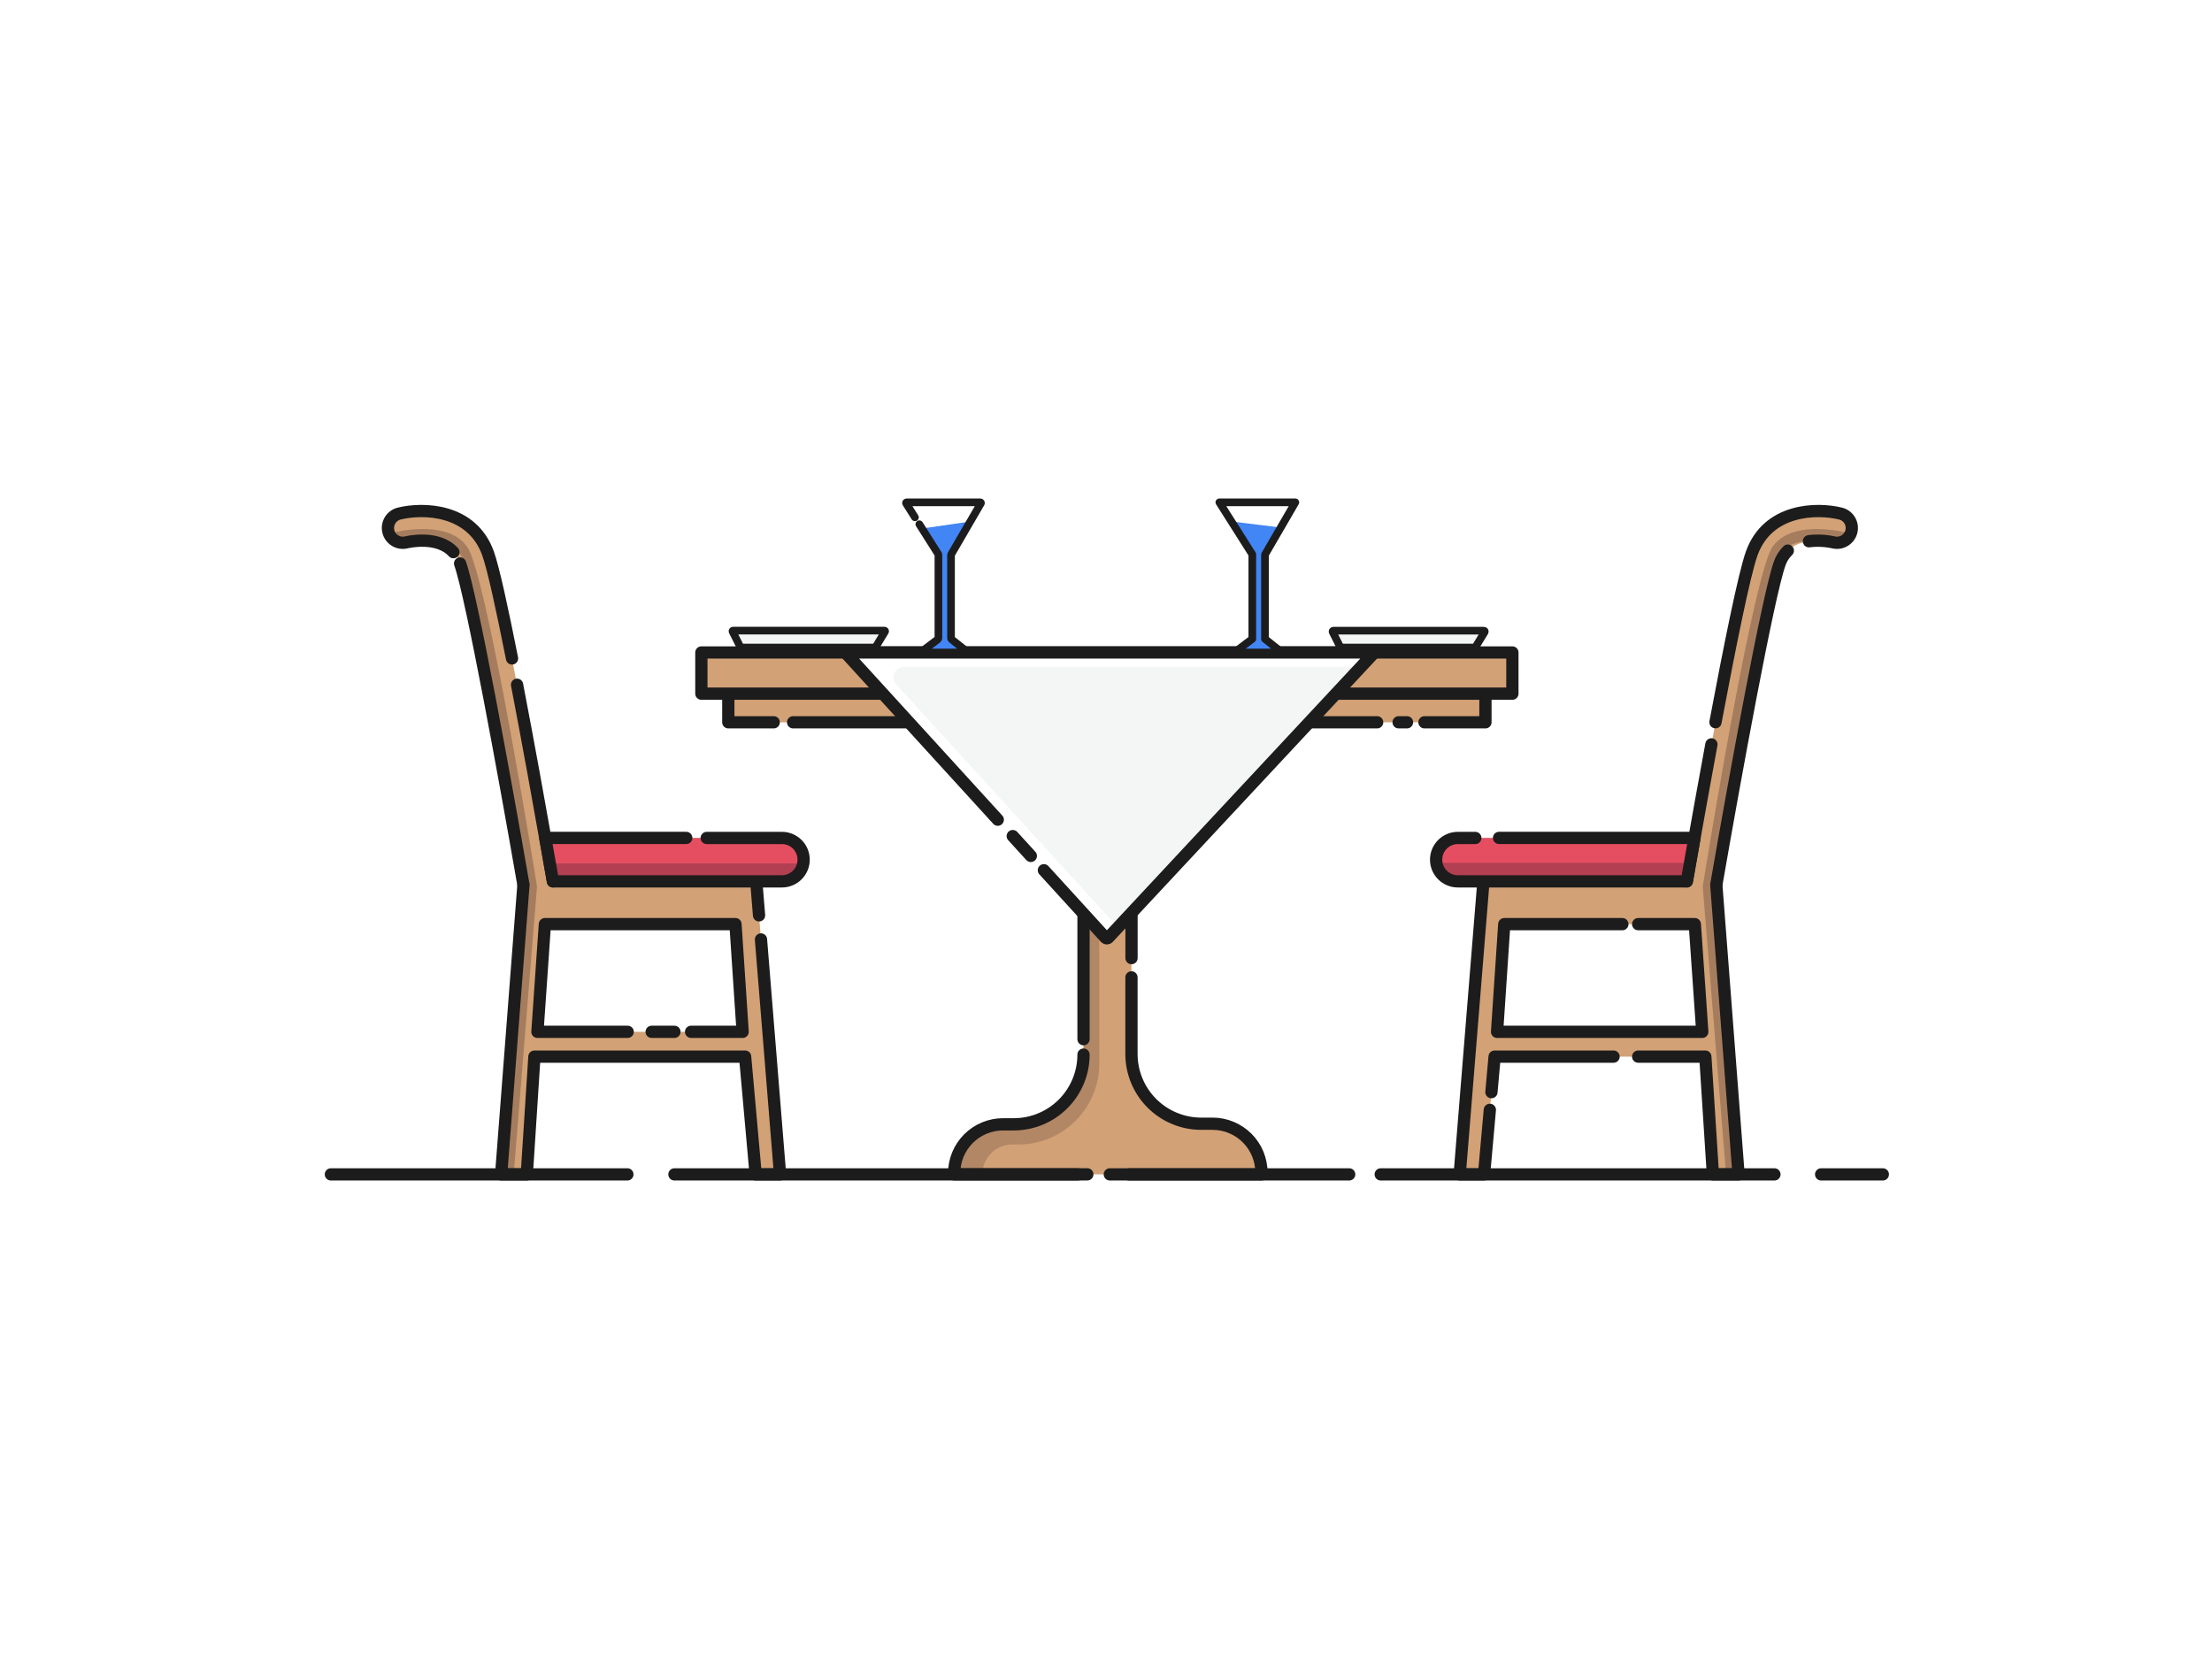 <svg width="361" height="274" viewBox="0 0 361 274" fill="none" xmlns="http://www.w3.org/2000/svg">
<g id="table1">
<rect width="361" height="274" fill="white"/>
<g id="_x32__Chair">
<path id="Rectangle 940" d="M242.426 111.175H118.86V117.903H242.426V111.175Z" fill="#D2A176"/>
<path id="Line 204" d="M224.753 117.903H129.435" stroke="#1C1C1C" stroke-width="2" stroke-miterlimit="10" stroke-linecap="round" stroke-linejoin="round"/>
<path id="Line 205" d="M229.625 117.903H228.253" stroke="#1C1C1C" stroke-width="2" stroke-miterlimit="10" stroke-linecap="round" stroke-linejoin="round"/>
<path id="Path 1499" d="M126.273 117.903H118.86V111.175H242.426V117.903H232.472" stroke="#1C1C1C" stroke-width="2" stroke-miterlimit="10" stroke-linecap="round" stroke-linejoin="round"/>
<path id="Path 1500" d="M176.831 146.15V172.148C176.831 175.166 175.631 178.06 173.497 180.195C171.363 182.329 168.468 183.528 165.45 183.529H163.7C161.584 183.53 159.555 184.37 158.059 185.866C156.564 187.362 155.723 189.391 155.722 191.506V191.692H205.87V191.402C205.869 189.286 205.028 187.257 203.532 185.761C202.036 184.265 200.008 183.425 197.892 183.424H196.037C193.019 183.423 190.124 182.224 187.99 180.09C185.856 177.955 184.656 175.061 184.656 172.043V146.142H176.831V146.15Z" fill="#D2A176"/>
<path id="Path 1501" d="M179.405 151.966V173.608C179.405 175.343 179.064 177.061 178.4 178.664C177.736 180.268 176.763 181.724 175.536 182.951C174.309 184.178 172.852 185.152 171.249 185.815C169.646 186.479 167.928 186.82 166.192 186.82H165.2C163.908 186.82 162.669 187.334 161.755 188.247C160.842 189.161 160.328 190.4 160.328 191.692H155.731C155.731 191.692 155.182 184.69 161.425 184.344C167.668 183.997 177.114 183.182 176.84 170.413C176.565 157.774 176.84 149.135 176.84 149.135L179.405 151.966Z" fill="#B28766"/>
<path id="Path 1502" d="M176.831 172.148C176.831 175.166 175.631 178.06 173.497 180.195C171.363 182.329 168.468 183.528 165.45 183.529H163.7C161.584 183.53 159.555 184.37 158.059 185.866C156.564 187.362 155.723 189.391 155.722 191.506V191.692H177.452" stroke="#1C1C1C" stroke-width="2" stroke-miterlimit="10" stroke-linecap="round" stroke-linejoin="round"/>
<path id="Path 1503" d="M184.664 156.394V146.15H176.832V169.631" stroke="#1C1C1C" stroke-width="2" stroke-miterlimit="10" stroke-linecap="round" stroke-linejoin="round"/>
<path id="Path 1504" d="M181.123 191.7H205.87V191.41C205.869 189.294 205.029 187.265 203.533 185.769C202.037 184.274 200.008 183.433 197.893 183.432H196.037C193.019 183.431 190.125 182.232 187.991 180.098C185.856 177.963 184.657 175.069 184.656 172.051V159.54" stroke="#1C1C1C" stroke-width="2" stroke-miterlimit="10" stroke-linecap="round" stroke-linejoin="round"/>
<g id="Group 836">
<path id="Path 1505" d="M88.169 148.57C87.599 148.569 87.048 148.367 86.613 148C86.178 147.632 85.886 147.123 85.789 146.562C82.95 130.107 77.062 97.519 75.085 91.978C73.271 86.888 66.592 88.469 66.309 88.534C65.686 88.685 65.028 88.584 64.479 88.251C63.93 87.919 63.535 87.382 63.382 86.759C63.306 86.45 63.291 86.13 63.339 85.815C63.388 85.501 63.497 85.199 63.662 84.927C63.827 84.655 64.043 84.419 64.3 84.231C64.556 84.042 64.847 83.907 65.156 83.831C69.028 82.879 77.029 83.016 79.651 90.341C82.272 97.665 90.234 143.771 90.573 145.731C90.681 146.364 90.533 147.014 90.163 147.539C89.793 148.063 89.229 148.42 88.596 148.53C88.456 148.559 88.312 148.572 88.169 148.57V148.57Z" fill="white"/>
<path id="Path 1506" d="M88.588 148.54C88.449 148.562 88.309 148.573 88.168 148.572C87.58 148.569 87.013 148.354 86.571 147.967C86.159 147.601 85.884 147.106 85.789 146.563C85.668 145.886 85.547 145.176 85.426 144.45C82.474 127.471 76.98 97.295 75.085 91.98C73.262 86.89 66.591 88.471 66.309 88.535C65.712 88.683 65.081 88.597 64.544 88.296C64.008 87.995 63.606 87.501 63.421 86.914C63.404 86.867 63.391 86.818 63.381 86.769C63.304 86.46 63.288 86.14 63.335 85.826C63.382 85.511 63.491 85.21 63.655 84.937C63.819 84.665 64.036 84.428 64.292 84.24C64.548 84.052 64.839 83.916 65.147 83.841C69.019 82.889 77.021 83.018 79.642 90.35C81.893 96.666 88.128 131.794 90.015 142.619C90.322 144.353 90.507 145.466 90.556 145.741C90.666 146.373 90.52 147.023 90.151 147.548C89.782 148.073 89.22 148.429 88.588 148.54V148.54Z" fill="#D2A176"/>
<path id="Path 1507" d="M127.306 191.7H123.321L121.603 172.478H87.217L85.974 191.7H81.788L85.426 144.448L85.563 142.617H123.321L127.306 191.7Z" fill="#D2A176"/>
<path id="Path 1508" d="M87.644 144.706L87.378 147.965L83.837 191.7H82.595L86.233 144.448C83.28 127.469 77.787 97.293 75.892 91.978C74.069 86.888 67.398 88.469 67.116 88.534C66.519 88.681 65.888 88.596 65.351 88.294C64.815 87.993 64.413 87.499 64.228 86.912C67.463 86.211 73.851 85.444 76.416 89.518C79.4 95.011 85.765 133.212 87.305 142.617C87.523 143.948 87.644 144.706 87.644 144.706Z" fill="#A57D5E"/>
<path id="Path 1509" d="M84.385 111.772C86.224 121.331 88.112 131.817 89.306 138.584L90.233 143.868" stroke="#1C1C1C" stroke-width="2" stroke-miterlimit="10" stroke-linecap="round" stroke-linejoin="round"/>
<path id="Path 1510" d="M73.997 90.131C71.431 87.324 66.543 88.477 66.309 88.534C65.686 88.685 65.028 88.584 64.479 88.251C63.93 87.919 63.535 87.382 63.382 86.759C63.306 86.45 63.291 86.13 63.339 85.815C63.388 85.501 63.497 85.199 63.662 84.927C63.827 84.655 64.043 84.419 64.3 84.231C64.556 84.042 64.847 83.907 65.156 83.831C69.028 82.879 77.029 83.016 79.651 90.341C80.522 92.776 81.982 99.512 83.563 107.481" stroke="#1C1C1C" stroke-width="2" stroke-miterlimit="10" stroke-linecap="round" stroke-linejoin="round"/>
<path id="Path 1511" d="M85.402 144.295C82.449 127.284 76.981 97.277 75.085 91.978" stroke="#1C1C1C" stroke-width="2" stroke-miterlimit="10" stroke-linecap="round" stroke-linejoin="round"/>
<path id="Path 1512" d="M124.192 153.353L127.306 191.7H123.321L121.603 172.478H87.217L85.974 191.7H81.788L85.426 144.448" stroke="#1C1C1C" stroke-width="2" stroke-miterlimit="10" stroke-linecap="round" stroke-linejoin="round"/>
<path id="Path 1513" d="M91.403 142.617H123.321L123.877 149.417" stroke="#1C1C1C" stroke-width="2" stroke-miterlimit="10" stroke-linecap="round" stroke-linejoin="round"/>
<path id="Path 1514" d="M127.604 143.868H90.37L89.104 136.777H127.604C128.069 136.777 128.529 136.869 128.959 137.047C129.389 137.225 129.779 137.485 130.108 137.814C130.437 138.143 130.698 138.534 130.876 138.963C131.053 139.393 131.145 139.853 131.145 140.318V140.318C131.146 140.784 131.055 141.245 130.877 141.676C130.7 142.106 130.439 142.497 130.11 142.827C129.781 143.157 129.391 143.418 128.961 143.597C128.531 143.775 128.069 143.867 127.604 143.868Z" fill="#E54E61"/>
<path id="Path 1515" d="M90.233 140.948H130.338C130.338 140.948 131.113 144.158 124.265 143.868C117.416 143.577 90.596 143.626 90.596 143.626L90.233 140.948Z" fill="#B23F52"/>
<path id="Path 1516" d="M111.996 136.777H88.991L90.242 143.868H127.612C128.077 143.868 128.538 143.776 128.967 143.598C129.397 143.42 129.787 143.159 130.116 142.831C130.445 142.502 130.706 142.111 130.884 141.682C131.062 141.252 131.153 140.792 131.153 140.327V140.327C131.153 139.861 131.062 139.401 130.884 138.971C130.706 138.542 130.445 138.151 130.116 137.822C129.787 137.494 129.397 137.233 128.967 137.055C128.538 136.877 128.077 136.785 127.612 136.785H115.335" stroke="#1C1C1C" stroke-width="2" stroke-miterlimit="10" stroke-linecap="round" stroke-linejoin="round"/>
<path id="Path 1517" d="M121.2 168.429H87.709L88.927 150.853H120.03L121.2 168.429Z" fill="white"/>
<path id="Line 206" d="M110.068 168.429H106.35" stroke="#1C1C1C" stroke-width="2" stroke-miterlimit="10" stroke-linecap="round" stroke-linejoin="round"/>
<path id="Path 1518" d="M102.438 168.429H87.709L88.927 150.853H120.03L121.2 168.429H112.787" stroke="#1C1C1C" stroke-width="2" stroke-miterlimit="10" stroke-linecap="round" stroke-linejoin="round"/>
</g>
<g id="Group 837">
<path id="Path 1519" d="M277.352 148.57C277.922 148.569 278.473 148.367 278.908 147.999C279.343 147.632 279.635 147.123 279.732 146.562C282.571 130.107 288.46 97.519 290.436 91.978C292.251 86.888 298.929 88.469 299.212 88.534C299.835 88.685 300.494 88.584 301.042 88.251C301.591 87.919 301.986 87.382 302.14 86.759C302.216 86.45 302.23 86.13 302.182 85.815C302.134 85.501 302.024 85.199 301.859 84.927C301.695 84.655 301.478 84.419 301.221 84.231C300.965 84.042 300.674 83.907 300.365 83.831C296.493 82.879 288.492 83.016 285.87 90.34C283.249 97.665 275.287 143.771 274.949 145.731C274.841 146.364 274.988 147.014 275.358 147.539C275.729 148.063 276.292 148.42 276.925 148.53C277.066 148.558 277.209 148.572 277.352 148.57V148.57Z" fill="white"/>
<path id="Path 1520" d="M276.942 148.538C277.08 148.561 277.22 148.571 277.361 148.57C277.949 148.568 278.516 148.353 278.958 147.965C279.37 147.599 279.646 147.104 279.74 146.562C279.861 145.884 279.982 145.174 280.103 144.448C283.056 127.469 288.549 97.293 290.444 91.978C292.267 86.888 298.938 88.469 299.22 88.534C299.818 88.681 300.449 88.596 300.985 88.294C301.521 87.993 301.923 87.499 302.108 86.912C302.125 86.865 302.139 86.817 302.148 86.767C302.226 86.459 302.241 86.138 302.194 85.824C302.147 85.51 302.038 85.208 301.874 84.936C301.71 84.664 301.493 84.427 301.237 84.239C300.981 84.05 300.691 83.915 300.382 83.839C296.51 82.887 288.508 83.016 285.887 90.349C283.636 96.664 277.401 131.793 275.514 142.617C275.207 144.352 275.022 145.465 274.973 145.739C274.863 146.371 275.009 147.021 275.378 147.546C275.747 148.071 276.309 148.428 276.942 148.538V148.538Z" fill="#D2A176"/>
<path id="Path 1521" d="M238.224 191.7H242.208L243.926 172.478H278.313L279.555 191.7H283.741L280.103 144.448L279.966 142.617H242.208L238.224 191.7Z" fill="#D2A176"/>
<path id="Path 1522" d="M277.885 144.706L278.151 147.965L281.692 191.7H282.934L279.296 144.448C282.249 127.469 287.742 97.293 289.637 91.978C291.46 86.888 298.131 88.469 298.413 88.534C299.01 88.681 299.641 88.596 300.178 88.294C300.714 87.993 301.116 87.499 301.301 86.912C298.066 86.211 291.678 85.444 289.113 89.518C286.128 95.011 279.764 133.212 278.224 142.617C278.006 143.948 277.885 144.706 277.885 144.706Z" fill="#A57D5E"/>
<path id="Path 1523" d="M279.304 121.508C278.119 127.929 277.014 134.083 276.223 138.584L275.295 143.868" stroke="#1C1C1C" stroke-width="2" stroke-miterlimit="10" stroke-linecap="round" stroke-linejoin="round"/>
<path id="Path 1524" d="M295.219 88.348C296.553 88.182 297.906 88.245 299.22 88.534C299.843 88.685 300.502 88.584 301.05 88.251C301.599 87.919 301.994 87.382 302.148 86.759C302.224 86.45 302.238 86.13 302.19 85.815C302.142 85.501 302.032 85.199 301.867 84.927C301.703 84.655 301.486 84.419 301.229 84.231C300.973 84.042 300.682 83.907 300.373 83.831C296.501 82.879 288.5 83.016 285.878 90.34C284.644 93.793 282.224 105.884 279.966 117.894" stroke="#1C1C1C" stroke-width="2" stroke-miterlimit="10" stroke-linecap="round" stroke-linejoin="round"/>
<path id="Path 1525" d="M280.127 144.295C283.08 127.284 288.549 97.277 290.444 91.978C290.717 91.184 291.173 90.466 291.775 89.881" stroke="#1C1C1C" stroke-width="2" stroke-miterlimit="10" stroke-linecap="round" stroke-linejoin="round"/>
<path id="Path 1526" d="M267.35 172.478H278.312L279.546 191.7H283.733L280.103 144.448" stroke="#1C1C1C" stroke-width="2" stroke-miterlimit="10" stroke-linecap="round" stroke-linejoin="round"/>
<path id="Path 1527" d="M243.402 178.278L243.919 172.478H263.334" stroke="#1C1C1C" stroke-width="2" stroke-miterlimit="10" stroke-linecap="round" stroke-linejoin="round"/>
<path id="Path 1528" d="M274.126 142.617H242.2L238.224 191.7H242.2L243.144 181.166" stroke="#1C1C1C" stroke-width="2" stroke-miterlimit="10" stroke-linecap="round" stroke-linejoin="round"/>
<path id="Path 1529" d="M237.925 143.868H275.158L276.425 136.777H237.925C237.46 136.777 236.999 136.869 236.57 137.047C236.14 137.225 235.75 137.485 235.421 137.814C235.092 138.143 234.831 138.534 234.653 138.963C234.475 139.393 234.384 139.853 234.384 140.318V140.318C234.382 140.784 234.473 141.246 234.65 141.677C234.827 142.107 235.088 142.499 235.417 142.829C235.746 143.159 236.137 143.42 236.567 143.598C236.998 143.777 237.459 143.868 237.925 143.868V143.868Z" fill="#E54E61"/>
<path id="Path 1530" d="M234.424 140.859H275.296L274.933 143.569L237.925 143.86C237.925 143.868 234.795 142.408 234.424 140.859Z" fill="#B23F52"/>
<path id="Path 1531" d="M244.644 136.777H276.538L275.288 143.868H237.917C237.452 143.868 236.991 143.776 236.562 143.598C236.132 143.42 235.742 143.159 235.413 142.831C235.084 142.502 234.823 142.111 234.645 141.682C234.467 141.252 234.376 140.792 234.376 140.327V140.327C234.376 139.861 234.467 139.401 234.645 138.971C234.823 138.542 235.084 138.151 235.413 137.822C235.742 137.494 236.132 137.233 236.562 137.055C236.991 136.877 237.452 136.785 237.917 136.785H240.772" stroke="#1C1C1C" stroke-width="2" stroke-miterlimit="10" stroke-linecap="round" stroke-linejoin="round"/>
<path id="Path 1532" d="M244.322 168.429H277.813L276.595 150.853H245.499L244.322 168.429Z" fill="white"/>
<path id="Path 1533" d="M264.77 150.853H245.499L244.322 168.429H277.813L276.595 150.853H267.351" stroke="#1C1C1C" stroke-width="2" stroke-miterlimit="10" stroke-linecap="round" stroke-linejoin="round"/>
</g>
<path id="Rectangle 941" d="M246.822 106.505H114.464V113.232H246.822V106.505Z" fill="#D2A176"/>
<path id="Rectangle 942" d="M246.822 106.505H114.464V113.232H246.822V106.505Z" stroke="#1C1C1C" stroke-width="2" stroke-miterlimit="10" stroke-linecap="round" stroke-linejoin="round"/>
<path id="Path 1534" d="M137.944 106.505L180.405 153.063C180.435 153.096 180.472 153.122 180.513 153.14C180.554 153.158 180.598 153.168 180.643 153.168C180.687 153.168 180.732 153.158 180.773 153.14C180.814 153.122 180.85 153.096 180.881 153.063L224.301 106.505H137.944Z" fill="white"/>
<path id="Path 1535" d="M146.261 111.716L182.51 151.458C182.538 151.488 182.571 151.513 182.609 151.529C182.646 151.546 182.687 151.555 182.728 151.555C182.769 151.555 182.81 151.546 182.847 151.529C182.885 151.513 182.918 151.488 182.946 151.458L222.688 108.836H147.527C147.195 108.839 146.87 108.937 146.592 109.12C146.315 109.302 146.096 109.562 145.962 109.866C145.828 110.17 145.785 110.507 145.838 110.835C145.891 111.163 146.038 111.469 146.261 111.716V111.716Z" fill="#F4F5F5"/>
<path id="Path 1536" d="M170.362 142.053L180.405 153.063C180.435 153.096 180.472 153.122 180.513 153.14C180.554 153.158 180.598 153.168 180.643 153.168C180.687 153.168 180.732 153.158 180.773 153.14C180.814 153.122 180.85 153.096 180.881 153.063L224.301 106.505H137.944L162.837 133.801" stroke="#1C1C1C" stroke-width="2" stroke-miterlimit="10" stroke-linecap="round" stroke-linejoin="round"/>
<path id="Line 207" d="M165.281 136.479L168.233 139.714" stroke="#1C1C1C" stroke-width="2" stroke-miterlimit="10" stroke-linecap="round" stroke-linejoin="round"/>
<path id="Path 1537" d="M119.554 103.085L120.869 105.698H142.857L144.438 103.093C144.447 103.078 144.452 103.061 144.453 103.044C144.453 103.026 144.449 103.009 144.441 102.994C144.433 102.979 144.421 102.965 144.406 102.956C144.392 102.947 144.375 102.941 144.358 102.94H119.643C119.626 102.94 119.609 102.944 119.594 102.953C119.579 102.961 119.567 102.973 119.558 102.988C119.549 103.002 119.544 103.019 119.544 103.036C119.543 103.053 119.547 103.07 119.554 103.085Z" fill="#F4F5F5"/>
<path id="Path 1538" d="M217.485 103.15L218.768 105.698H240.756L242.297 103.166C242.31 103.144 242.318 103.119 242.318 103.094C242.319 103.069 242.313 103.044 242.3 103.021C242.288 102.999 242.27 102.981 242.248 102.968C242.226 102.955 242.201 102.948 242.176 102.948H217.614C217.59 102.948 217.567 102.953 217.546 102.965C217.525 102.976 217.507 102.993 217.494 103.013C217.481 103.033 217.473 103.056 217.472 103.08C217.47 103.104 217.475 103.128 217.485 103.15V103.15Z" fill="#F4F5F5"/>
<path id="Path 1539" d="M119.554 103.085L120.869 105.698H142.857L144.438 103.093C144.447 103.078 144.452 103.061 144.453 103.044C144.453 103.026 144.449 103.009 144.441 102.994C144.433 102.979 144.421 102.965 144.406 102.956C144.392 102.947 144.375 102.941 144.358 102.94H119.643C119.626 102.94 119.609 102.944 119.594 102.953C119.579 102.961 119.567 102.973 119.558 102.988C119.549 103.002 119.544 103.019 119.544 103.036C119.543 103.053 119.547 103.07 119.554 103.085Z" stroke="#1C1C1C" stroke-width="1.25" stroke-miterlimit="10"/>
<path id="Path 1540" d="M217.485 103.15L218.768 105.698H240.756L242.297 103.166C242.31 103.144 242.318 103.119 242.318 103.094C242.319 103.069 242.313 103.044 242.3 103.021C242.288 102.999 242.27 102.981 242.248 102.968C242.226 102.955 242.201 102.948 242.176 102.948H217.614C217.59 102.948 217.567 102.953 217.546 102.965C217.525 102.976 217.507 102.993 217.494 103.013C217.481 103.033 217.473 103.056 217.472 103.08C217.47 103.104 217.475 103.128 217.485 103.15V103.15Z" stroke="#1C1C1C" stroke-width="1.25" stroke-miterlimit="10"/>
<path id="Path 1541" d="M200.982 85.122L204.378 90.494V104.295L201.442 106.505H209.217L206.443 104.295V90.542L209.016 86.114L200.982 85.122Z" fill="#4285F4"/>
<path id="Path 1542" d="M198.998 82L204.378 90.494V104.295L201.442 106.505H209.217L206.443 104.295V90.542L211.403 82H198.998Z" stroke="#1C1C1C" stroke-width="1.25" stroke-miterlimit="10" stroke-linecap="round" stroke-linejoin="round"/>
<path id="Path 1543" d="M150.479 86.267L153.141 90.469C153.15 90.484 153.156 90.501 153.157 90.518V104.206C153.158 104.232 153.152 104.258 153.141 104.282C153.13 104.306 153.113 104.327 153.093 104.343L150.221 106.505H157.997L155.279 104.343C155.259 104.328 155.243 104.308 155.232 104.286C155.221 104.264 155.215 104.239 155.214 104.214V90.574C155.216 90.561 155.219 90.547 155.222 90.534L158.36 85.13L150.479 86.267Z" fill="#4285F4"/>
<path id="Path 1544" d="M150.036 85.573L153.118 90.445C153.137 90.477 153.148 90.513 153.15 90.55V104.158C153.151 104.201 153.141 104.243 153.121 104.281C153.101 104.319 153.072 104.352 153.037 104.376L150.214 106.505H157.99L155.312 104.376C155.279 104.35 155.252 104.317 155.234 104.279C155.215 104.241 155.206 104.2 155.207 104.158V90.599C155.207 90.565 155.215 90.532 155.231 90.502L160.079 82.161C160.088 82.145 160.094 82.127 160.094 82.109C160.094 82.09 160.09 82.072 160.081 82.055C160.072 82.039 160.059 82.025 160.043 82.016C160.027 82.006 160.009 82.001 159.99 82H147.963C147.944 82 147.926 82.004 147.909 82.014C147.893 82.023 147.879 82.037 147.87 82.054C147.861 82.07 147.857 82.089 147.858 82.108C147.858 82.127 147.864 82.145 147.875 82.161L149.318 84.444" stroke="#1C1C1C" stroke-width="1.25" stroke-miterlimit="10" stroke-linecap="round" stroke-linejoin="round"/>
<path id="Line 208" d="M297.211 191.7H307.278" stroke="#1C1C1C" stroke-width="2" stroke-miterlimit="10" stroke-linecap="round" stroke-linejoin="round"/>
<path id="Line 209" d="M225.334 191.7H289.589" stroke="#1C1C1C" stroke-width="2" stroke-miterlimit="10" stroke-linecap="round" stroke-linejoin="round"/>
<path id="Line 210" d="M184.252 191.7H220.187" stroke="#1C1C1C" stroke-width="2" stroke-miterlimit="10" stroke-linecap="round" stroke-linejoin="round"/>
<path id="Line 211" d="M110.068 191.7H175.904" stroke="#1C1C1C" stroke-width="2" stroke-miterlimit="10" stroke-linecap="round" stroke-linejoin="round"/>
<path id="Line 212" d="M54 191.7H102.389" stroke="#1C1C1C" stroke-width="2" stroke-miterlimit="10" stroke-linecap="round" stroke-linejoin="round"/>
</g>
</g>
</svg>
